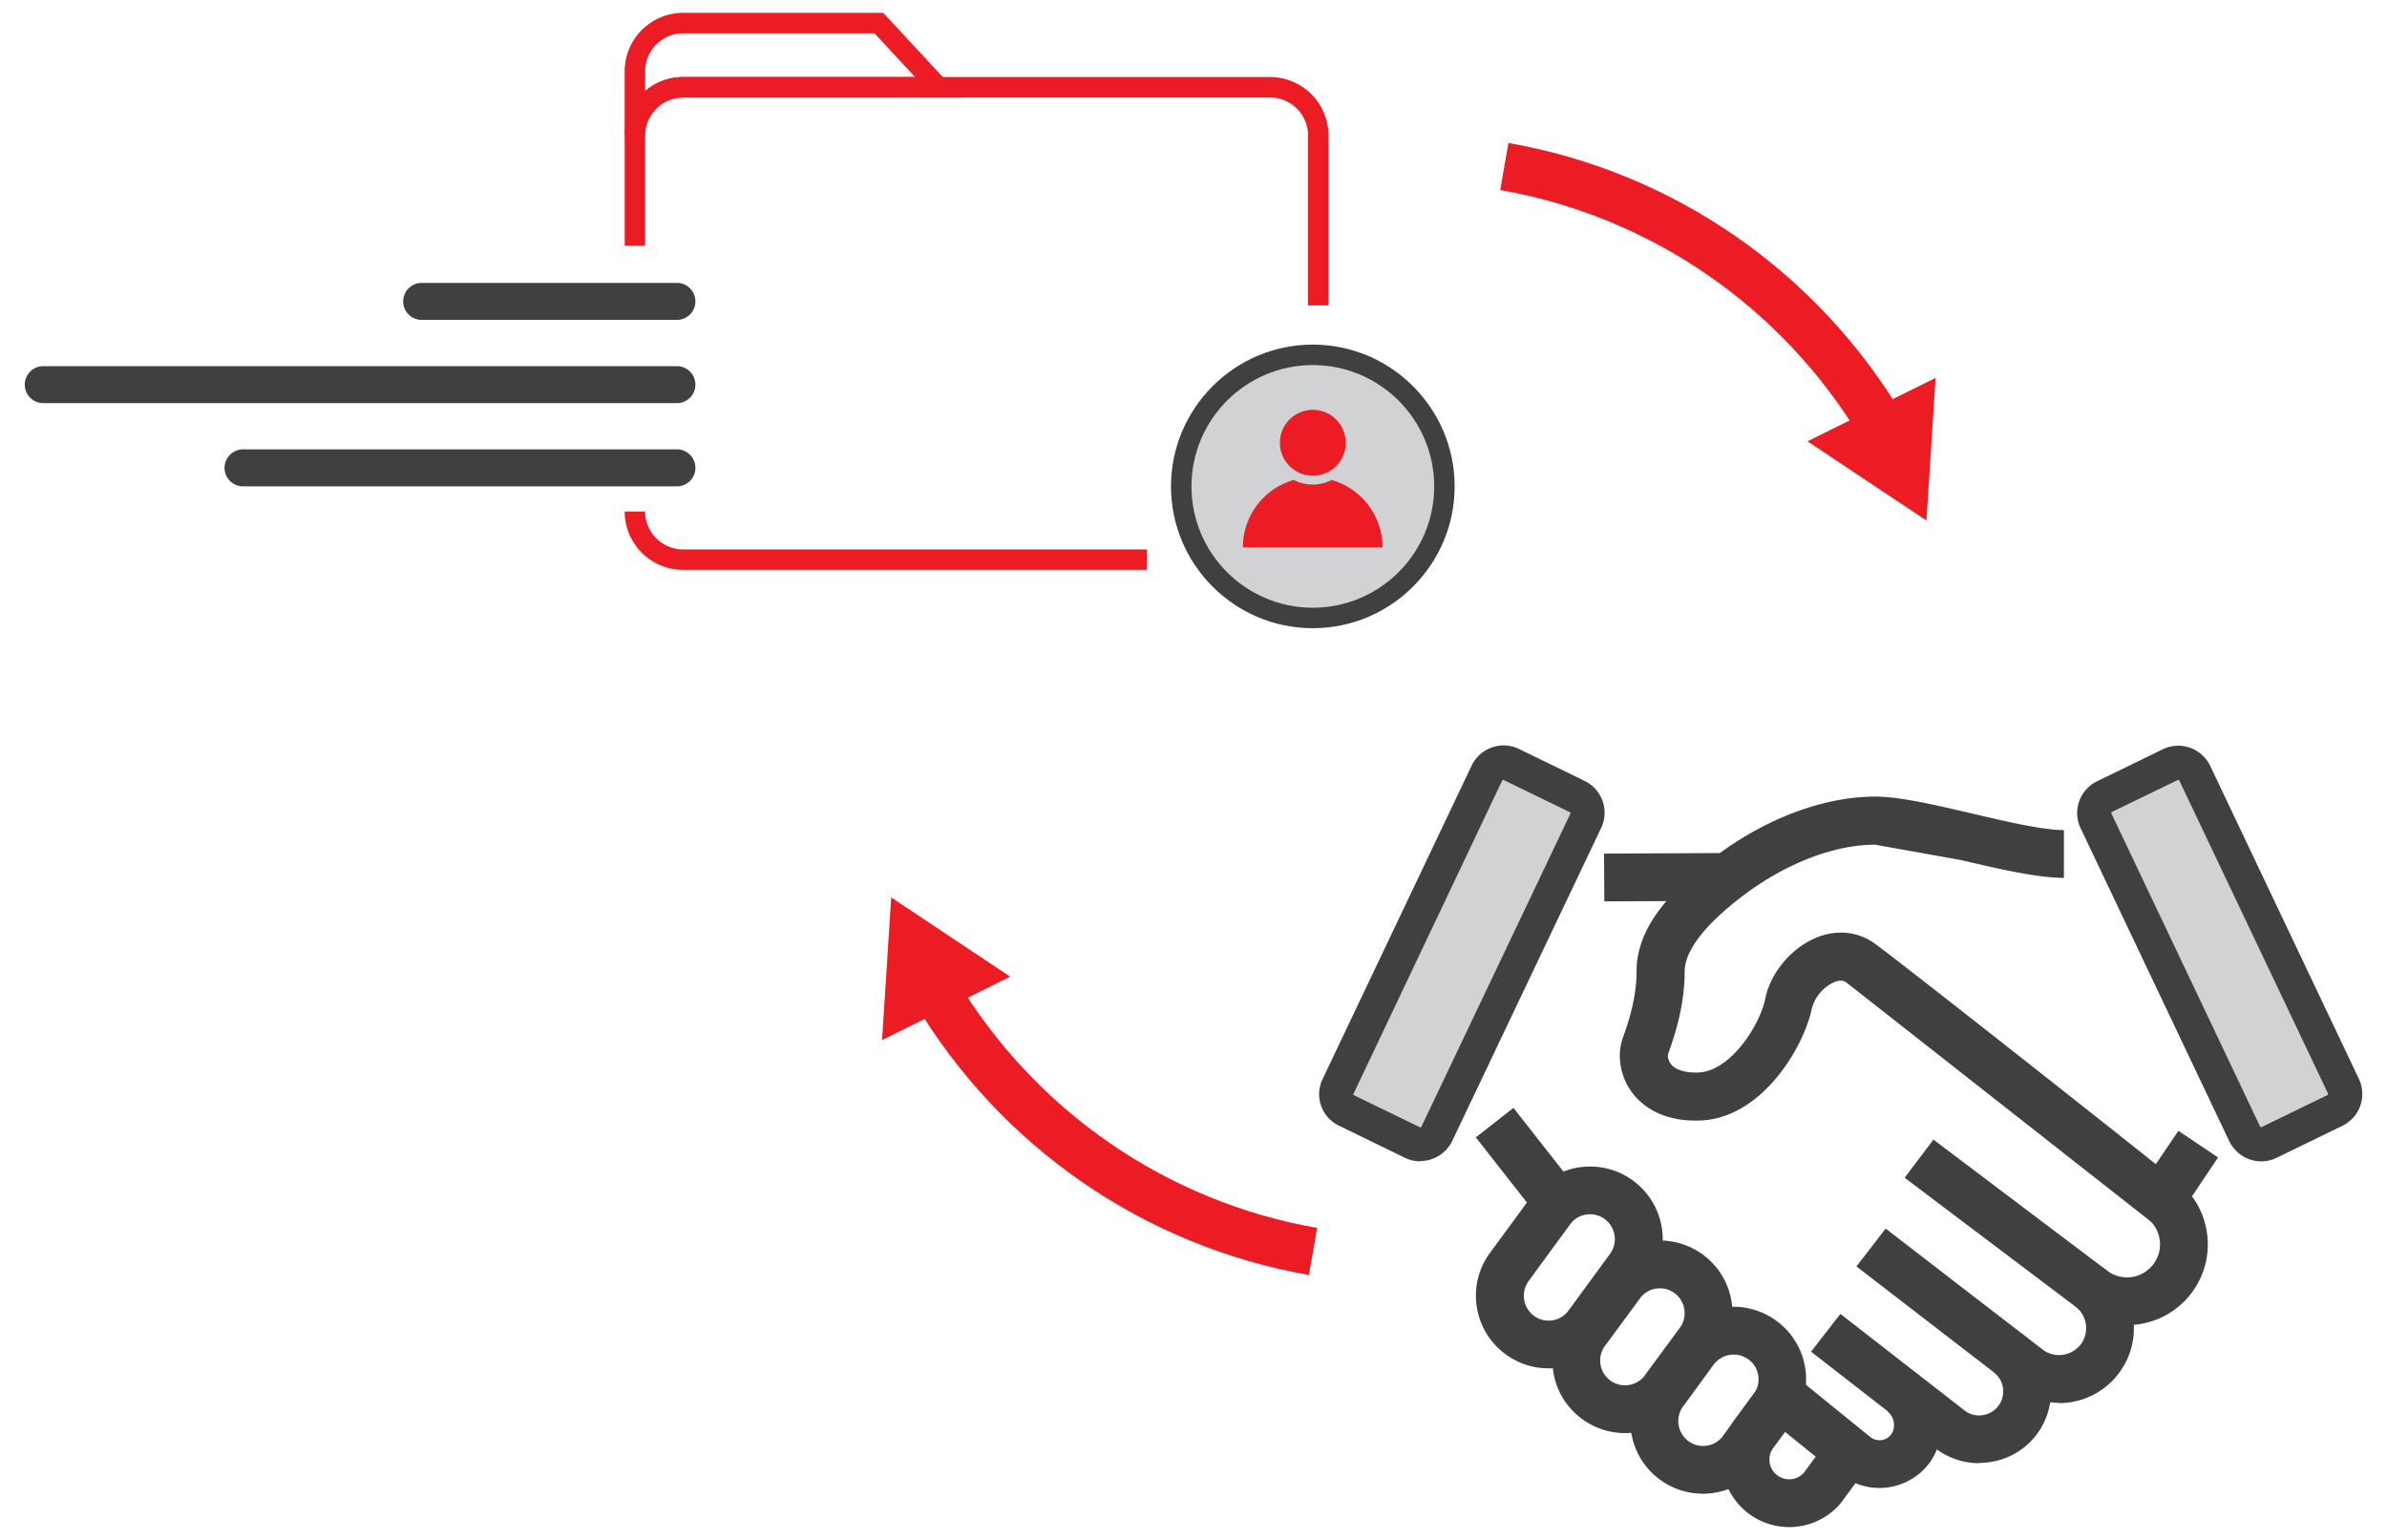 <svg xmlns="http://www.w3.org/2000/svg" width="93" height="60" viewBox="0 0 92.869 60"><path d="M55.914 44.185c-.173.354-.6.5-.952.33l-2.56-1.247a.71.71 0 0 1-.328-.951l5.792-12.196a.71.71 0 0 1 .951-.328l2.562 1.247c.353.172.5.598.328.952l-5.792 12.194z" fill="#D0D2D3"/><path d="M55.272 45.25a1.37 1.37 0 0 1-.601-.139l-2.562-1.247a1.36 1.36 0 0 1-.635-1.84l5.8-12.2c.23-.476.718-.78 1.24-.78a1.37 1.37 0 0 1 .602.138l2.562 1.247a1.38 1.38 0 0 1 .635 1.84l-5.8 12.19a1.39 1.39 0 0 1-1.242.78zm3.232-14.863c-.018 0-.033.005-.042.023l-5.79 12.2c-.005.01-.012.023-.005.04s.02.024.023.026l2.58 1.252c.005 0 .03-.001.043-.026l5.8-12.188c.014-.03.004-.058-.02-.07l-2.562-1.247z" fill="#404041"/><path d="M87.39 44.185c.172.354.6.5.95.33l2.56-1.247a.71.71 0 0 0 .329-.951L85.44 30.12c-.173-.353-.598-.5-.952-.328l-2.56 1.247a.71.71 0 0 0-.328.952l5.792 12.194z" fill="#D0D2D3"/><g fill="#404041"><path d="M88.032 45.25c-.523 0-1-.304-1.238-.774L81 32.276c-.33-.68-.044-1.504.64-1.835l2.56-1.247a1.37 1.37 0 0 1 .602-.139 1.39 1.39 0 0 1 1.239.773l5.795 12.202c.158.325.18.7.06 1.047a1.37 1.37 0 0 1-.7.788l-2.56 1.246c-.192.092-.394.14-.604.14zm-3.234-14.865l-2.58 1.25c-.023.012-.032.04-.02.063l5.795 12.2c.01.02.035.02.04.02s.014-.002.02-.005l2.56-1.246c.005-.003.018-.01.024-.027s0-.03-.002-.035l-5.795-12.2c-.01-.02-.037-.02-.042-.02zm-.456 17.685l-.8-.624L71.87 38.28c-.053-.038-.178-.128-.458-.02a1.59 1.59 0 0 0-.887 1.034c-.287 1.438-1.918 4.3-4.384 4.366-1.563.046-2.32-.68-2.638-1.117-.446-.616-.58-1.436-.343-2.1.25-.688.537-1.604.537-2.6 0-1.498 1.006-2.94 3.164-4.545 1.937-1.436 4.17-2.26 6.132-2.26.953 0 2.323.32 3.774.66 1.354.316 2.753.645 3.58.645v1.862c-1.042 0-2.55-.353-4.005-.693l-3.35-.6c-1.57 0-3.4.7-5.022 1.893-1.577 1.17-2.4 2.226-2.4 3.05 0 1.274-.348 2.394-.65 3.226-.012.042-.01.217.113.375.18.23.553.347 1.06.333 1.275-.04 2.42-1.88 2.616-2.87.205-1.025 1.04-2.013 2.032-2.402.78-.306 1.592-.218 2.23.243.912.658 8.453 6.6 10.956 8.6l.88-1.3 1.546 1.038-2 2.98zm-24.074 5.245c-.62 0-1.2-.197-1.705-.57-1.244-.942-1.5-2.72-.55-3.964l1.607-2.193a2.81 2.81 0 0 1 2.267-1.135 2.8 2.8 0 0 1 1.704.572c1.245.94 1.5 2.72.55 3.963l-1.606 2.194a2.81 2.81 0 0 1-2.267 1.134zm1.618-6.002c-.307 0-.6.14-.772.385l-1.607 2.194c-.33.436-.245 1.044.18 1.366a.96.96 0 0 0 1.355-.189l1.605-2.194a.97.97 0 0 0-.18-1.368.97.97 0 0 0-.58-.195z"/><path d="M63.247 55.838a2.83 2.83 0 0 1-1.823-.667c-.578-.487-.932-1.17-.995-1.924a2.81 2.81 0 0 1 .635-2.037l1.38-1.87c.54-.64 1.327-1.005 2.163-1.005a2.83 2.83 0 0 1 1.824.668c1.183.998 1.34 2.768.36 3.96l-1.38 1.87c-.54.64-1.327 1.005-2.163 1.005zm.634-5.317l-1.373 1.864a.96.96 0 0 0-.225.705c.02.258.143.49.34.657a.96.96 0 0 0 .623.229c.277 0 .54-.118.724-.323l1.373-1.864a.97.97 0 0 0-.115-1.363.96.96 0 0 0-.623-.229c-.277-.001-.54.117-.724.324z"/><path d="M66.28 58.2a2.83 2.83 0 0 1-1.824-.668c-1.183-.998-1.34-2.768-.36-3.96l1.215-1.652c.54-.638 1.327-1.004 2.163-1.004.666 0 1.313.236 1.823.667a2.81 2.81 0 0 1 .995 1.924c.063.74-.163 1.463-.636 2.036l-1.213 1.652a2.83 2.83 0 0 1-2.164 1.005zm.47-5.098l-1.2 1.645a.97.97 0 0 0 .115 1.363.96.96 0 0 0 .623.229.97.97 0 0 0 .724-.324l1.208-1.645c.167-.197.247-.448.226-.706s-.143-.5-.34-.657a.96.96 0 0 0-.623-.228c-.277-.001-.54.117-.723.323z"/><path d="M69.642 59.5c-.62 0-1.223-.22-1.697-.62a2.64 2.64 0 0 1-.337-3.683l1.535-2.095 4.078 3.33-1.565 2.133a2.63 2.63 0 0 1-2.014.936zm-.157-3.715l-.432.585c-.273.324-.232.812.093 1.086a.76.76 0 0 0 .496.182.77.77 0 0 0 .573-.255l.46-.627-1.2-.97zm-2.213-22.548l.01 1.862-4.842.022-.01-1.862zM82.8 51.633a3.12 3.12 0 0 1-1.889-.637l-6.77-5.107 1.122-1.486 6.77 5.108a1.27 1.27 0 0 0 .951.247c.34-.048.64-.225.847-.5a1.27 1.27 0 0 0 .247-.951 1.27 1.27 0 0 0-.498-.848l1.122-1.486c.67.506 1.104 1.243 1.22 2.076s-.1 1.66-.604 2.33a3.13 3.13 0 0 1-2.076 1.221 3.34 3.34 0 0 1-.443.03z"/><path d="M80.15 54.66c-.63 0-1.24-.203-1.754-.59l-6.132-4.725 1.137-1.476 6.125 4.72c.22.165.496.237.776.198s.528-.185.698-.4a1.06 1.06 0 0 0-.207-1.482l1.12-1.486c1.285.97 1.542 2.805.572 4.09-.47.623-1.154 1.024-1.927 1.133a2.96 2.96 0 0 1-.409.028z"/><path d="M77.042 57.01a2.79 2.79 0 0 1-1.683-.563l-4.864-3.782 1.144-1.47 4.854 3.774c.4.303.99.22 1.3-.192.15-.198.215-.445.18-.692a.93.93 0 0 0-.363-.618l1.12-1.486a2.78 2.78 0 0 1 1.086 1.847c.104.74-.087 1.477-.537 2.072-.55.727-1.39 1.1-2.24 1.1z"/><path d="M73.158 57.975a2.43 2.43 0 0 1-1.47-.492l-.025-.02-2.876-2.332 1.174-1.446 2.86 2.32c.257.186.617.132.8-.122s.124-.682-.14-.88l1.12-1.486a2.53 2.53 0 0 1 .504 3.49c-.48.636-1.214.97-1.955.97zM58.9 43.166l2.373 3.025-1.466 1.15-2.373-3.025z"/></g><g fill="#EC1C24"><path d="M25.07 5.276h-.798v-2.5A2.28 2.28 0 0 1 26.548.5h7.8l3.06 3.3h-10.87a1.48 1.48 0 0 0-1.477 1.477zm1.477-3.978a1.48 1.48 0 0 0-1.477 1.477v.772c.397-.34.914-.546 1.477-.546h9.04l-1.58-1.704h-7.46zm18.07 20.906h-18.07a2.28 2.28 0 0 1-2.275-2.274h.798a1.48 1.48 0 0 0 1.477 1.477h18.07v.797z"/><path d="M51.695 11.9h-.798V5.276a1.48 1.48 0 0 0-1.477-1.477h-22.872a1.48 1.48 0 0 0-1.477 1.477v4.297h-.798V5.276a2.28 2.28 0 0 1 2.275-2.275h22.872a2.28 2.28 0 0 1 2.274 2.275V11.9z"/></g><path d="M56.2 18.95a5.13 5.13 0 0 1-5.128 5.126c-2.83 0-5.126-2.295-5.126-5.126s2.295-5.126 5.126-5.126a5.13 5.13 0 0 1 5.128 5.126" fill="#D0D2D3"/><path d="M51.083 24.477c-3.047 0-5.525-2.48-5.525-5.525s2.48-5.525 5.525-5.525 5.526 2.48 5.526 5.525-2.48 5.525-5.526 5.525zm0-10.253c-2.606 0-4.728 2.12-4.728 4.728s2.12 4.727 4.728 4.727 4.73-2.12 4.73-4.727-2.122-4.728-4.73-4.728z" fill="#404041"/><path d="M51.82 18.7a1.6 1.6 0 0 1-.736.18 1.59 1.59 0 0 1-.738-.18 2.73 2.73 0 0 0-1.988 2.625H53.8a2.73 2.73 0 0 0-1.99-2.625m.556-1.448a1.28 1.28 0 1 1-2.565 0c0-.708.574-1.283 1.283-1.283a1.28 1.28 0 0 1 1.282 1.283" fill="#EC1C24"/><path d="M26.308 12.464h-9.945a.72.72 0 1 1 0-1.441h9.945a.72.72 0 1 1 0 1.441m0 3.244H1.62a.72.72 0 1 1 0-1.441h24.688a.72.72 0 1 1 0 1.441m0 3.242H9.404a.72.72 0 1 1 0-1.442h16.903a.72.72 0 0 1 .001 1.442" fill="#404041"/><g fill="#EC1C24"><path d="M72.47 17.137c-3.07-5.155-8.204-8.703-14.086-9.733l.32-1.834c6.417 1.124 12.018 4.993 15.364 10.615l-1.6.952z"/><path d="M75.348 14.724l-.357 5.558-4.636-3.088zM50.93 49.678c-6.417-1.123-12.017-4.992-15.364-10.614l1.6-.952c3.07 5.155 8.204 8.703 14.086 9.732l-.322 1.834z"/><path d="M34.3 40.524l.357-5.558 4.636 3.088z"/></g></svg>